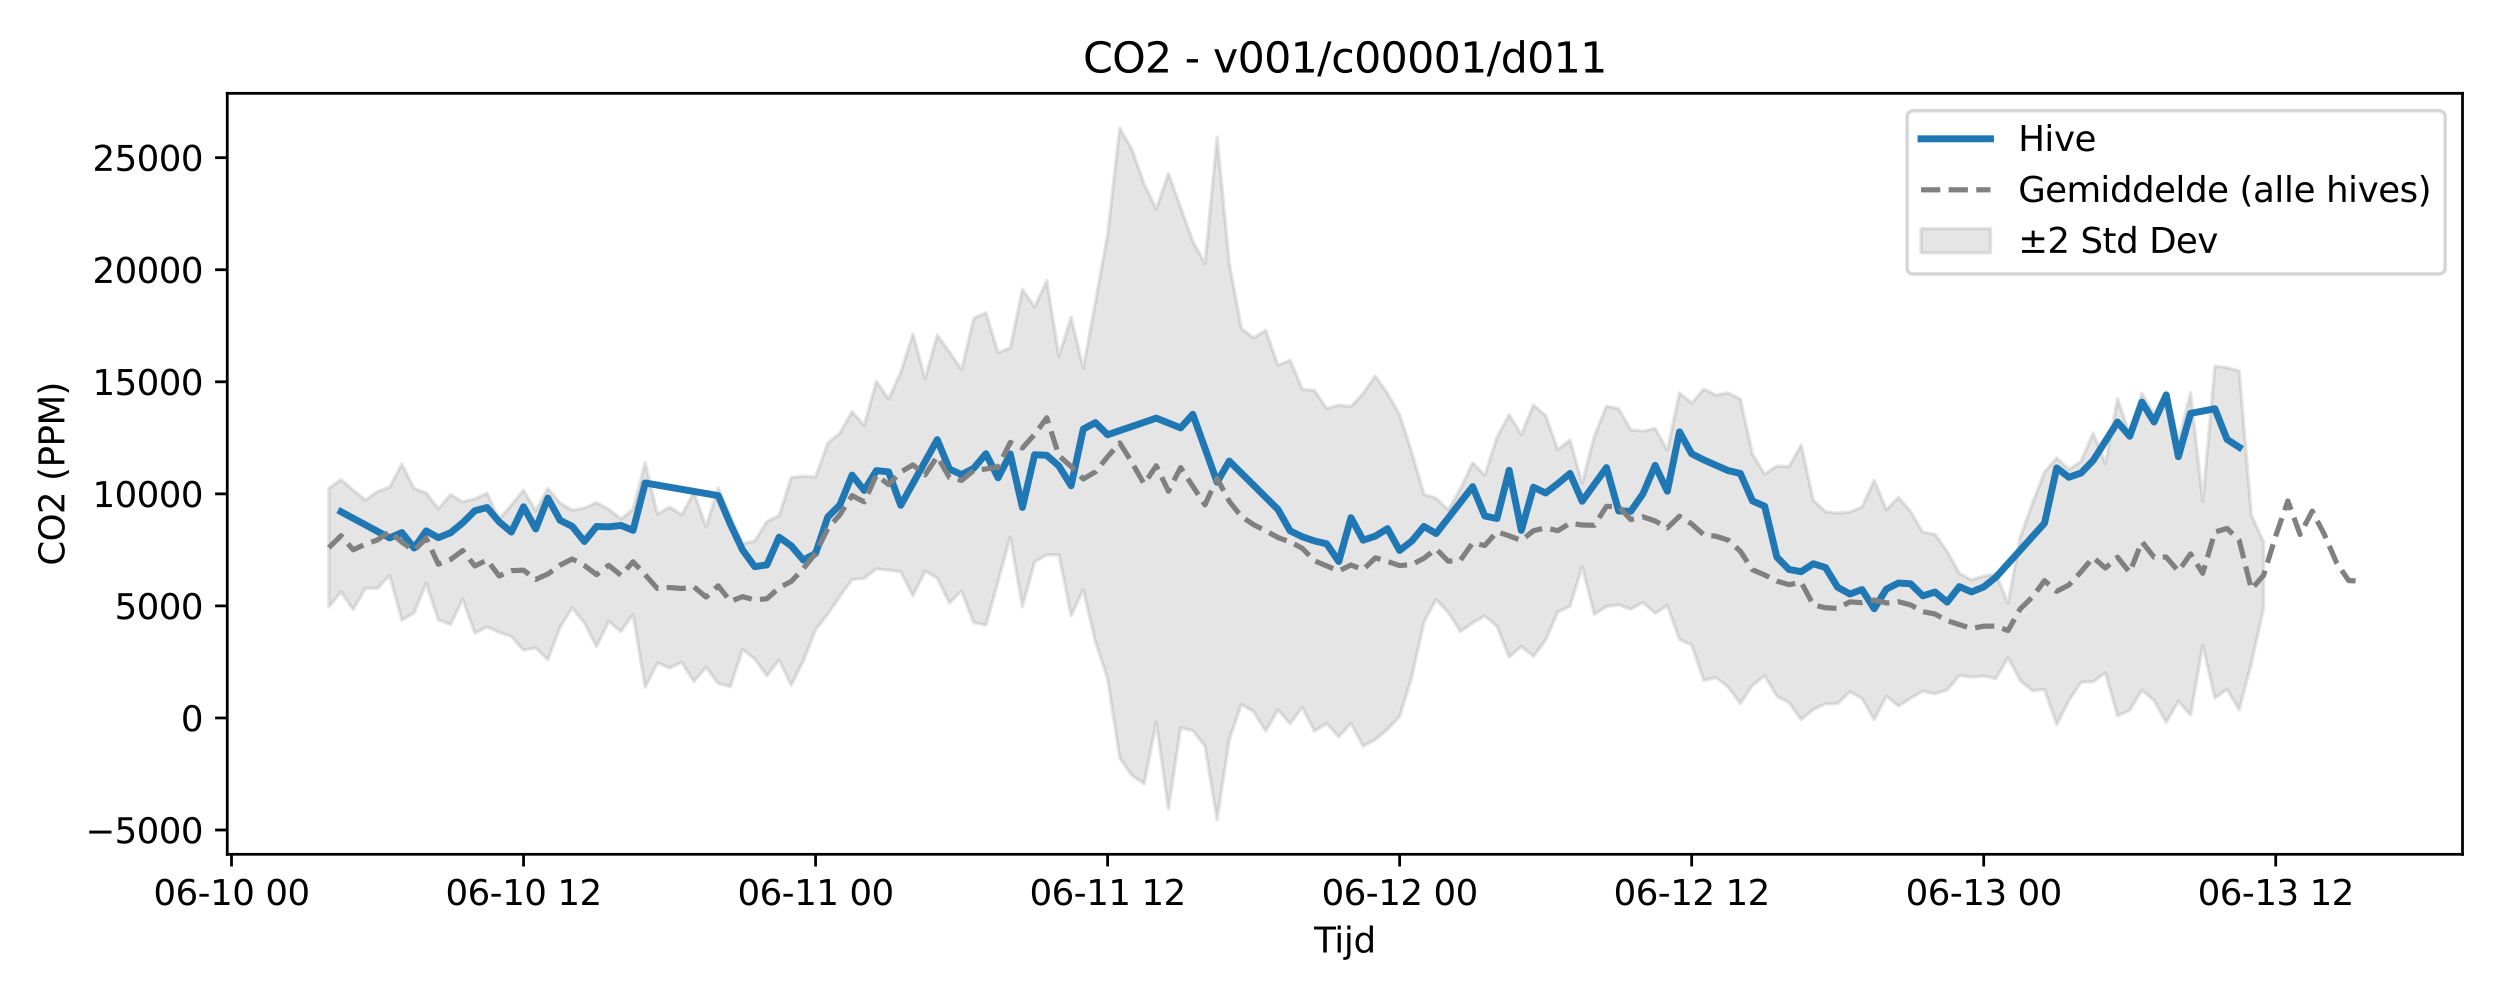 <?xml version="1.0" encoding="utf-8" standalone="no"?>
<!DOCTYPE svg PUBLIC "-//W3C//DTD SVG 1.1//EN"
  "http://www.w3.org/Graphics/SVG/1.1/DTD/svg11.dtd">
<svg xmlns:xlink="http://www.w3.org/1999/xlink" width="720pt" height="288pt" viewBox="0 0 720 288" xmlns="http://www.w3.org/2000/svg" version="1.1">
 <defs>
  <style type="text/css">*{stroke-linejoin: round; stroke-linecap: butt}</style>
 </defs>
 <g id="figure_1">
  <g id="patch_1">
   <path d="M 0 288 
L 720 288 
L 720 0 
L 0 0 
z
" style="fill: #ffffff"/>
  </g>
  <g id="axes_1">
   <g id="patch_2">
    <path d="M 65.45 246.04 
L 709.2 246.04 
L 709.2 26.88 
L 65.45 26.88 
z
" style="fill: #ffffff"/>
   </g>
   <g id="FillBetweenPolyCollection_1">
    <defs>
     <path id="m0bcca3da8f" d="M 94.711 -147.358 
L 94.711 -113.209 
L 98.216 -117.542 
L 101.72 -112.461 
L 105.224 -118.574 
L 108.729 -118.573 
L 112.233 -122.231 
L 115.737 -109.398 
L 119.242 -111.501 
L 122.746 -119.966 
L 126.251 -109.494 
L 129.755 -108.139 
L 133.259 -115.425 
L 136.764 -105.657 
L 140.268 -107.45 
L 143.772 -105.893 
L 147.277 -104.692 
L 150.781 -100.757 
L 154.285 -101.395 
L 157.79 -98.008 
L 161.294 -107.343 
L 164.798 -112.953 
L 168.303 -108.597 
L 171.807 -101.781 
L 175.312 -109.017 
L 178.816 -106.128 
L 182.32 -111.037 
L 185.825 -90.12 
L 189.329 -97.076 
L 192.833 -95.622 
L 196.338 -97.276 
L 199.842 -91.741 
L 203.346 -95.83 
L 206.851 -91.153 
L 210.355 -90.254 
L 213.859 -100.965 
L 217.364 -98.223 
L 220.868 -93.38 
L 224.372 -97.934 
L 227.877 -90.638 
L 231.381 -97.667 
L 234.886 -106.684 
L 238.39 -111.089 
L 241.894 -116.275 
L 245.399 -121.079 
L 248.903 -121.437 
L 252.407 -124.173 
L 255.912 -123.781 
L 259.416 -123.364 
L 262.92 -116.416 
L 266.425 -123.534 
L 269.929 -121.498 
L 273.433 -114.367 
L 276.938 -117.801 
L 280.442 -108.666 
L 283.947 -107.972 
L 287.451 -120.616 
L 290.955 -133.316 
L 294.46 -113.282 
L 297.964 -126.2 
L 301.468 -128.179 
L 304.973 -128.191 
L 308.477 -110.651 
L 311.981 -118.142 
L 315.486 -103.223 
L 318.99 -92.496 
L 322.494 -69.696 
L 325.999 -64.666 
L 329.503 -62.239 
L 333.007 -79.957 
L 336.512 -55.011 
L 340.016 -78.392 
L 343.521 -77.546 
L 347.025 -73.177 
L 350.529 -51.922 
L 354.034 -75.005 
L 357.538 -85.092 
L 361.042 -83.055 
L 364.547 -77.421 
L 368.051 -83.582 
L 371.555 -79.598 
L 375.06 -84.281 
L 378.564 -77.422 
L 382.068 -79.65 
L 385.573 -75.801 
L 389.077 -79.687 
L 392.582 -73.108 
L 396.086 -75.015 
L 399.59 -77.904 
L 403.095 -81.676 
L 406.599 -93.076 
L 410.103 -108.819 
L 413.608 -115.348 
L 417.112 -111.6 
L 420.616 -106.134 
L 424.121 -108.563 
L 427.625 -110.634 
L 431.129 -107.655 
L 434.634 -98.771 
L 438.138 -101.799 
L 441.643 -98.973 
L 445.147 -103.654 
L 448.651 -111.756 
L 452.156 -113.401 
L 455.66 -124.785 
L 459.164 -111.068 
L 462.669 -113.334 
L 466.173 -113.804 
L 469.677 -112.538 
L 473.182 -114.497 
L 476.686 -111.329 
L 480.19 -113.607 
L 483.695 -103.821 
L 487.199 -102.284 
L 490.703 -92.008 
L 494.208 -92.876 
L 497.712 -90.093 
L 501.217 -85.402 
L 504.721 -90.636 
L 508.225 -93.378 
L 511.73 -87.522 
L 515.234 -85.632 
L 518.738 -80.746 
L 522.243 -83.663 
L 525.747 -85.271 
L 529.251 -85.357 
L 532.756 -88.766 
L 536.26 -86.881 
L 539.764 -80.733 
L 543.269 -87.517 
L 546.773 -84.635 
L 550.278 -86.926 
L 553.782 -88.957 
L 557.286 -88.186 
L 560.791 -89.285 
L 564.295 -93.455 
L 567.799 -93.008 
L 571.304 -93.257 
L 574.808 -92.583 
L 578.312 -98.587 
L 581.817 -92.006 
L 585.321 -89.046 
L 588.825 -89.426 
L 592.33 -79.298 
L 595.834 -86.197 
L 599.338 -91.508 
L 602.843 -91.632 
L 606.347 -94.239 
L 609.852 -81.875 
L 613.356 -83.371 
L 616.86 -89.257 
L 620.365 -86.231 
L 623.869 -79.944 
L 627.373 -86.09 
L 630.878 -82.059 
L 634.382 -102.171 
L 637.886 -86.961 
L 641.391 -89.507 
L 644.895 -83.574 
L 648.399 -96.97 
L 651.904 -112.781 
L 651.904 -131.841 
L 651.904 -131.841 
L 648.399 -139.633 
L 644.895 -181.147 
L 641.391 -182.122 
L 637.886 -182.572 
L 634.382 -143.612 
L 630.878 -174.879 
L 627.373 -160.895 
L 623.869 -175.183 
L 620.365 -168.871 
L 616.86 -174.723 
L 613.356 -162.918 
L 609.852 -173.167 
L 606.347 -154.547 
L 602.843 -163.296 
L 599.338 -155.156 
L 595.834 -152.813 
L 592.33 -156.11 
L 588.825 -152.105 
L 585.321 -142.998 
L 581.817 -133.292 
L 578.312 -114.235 
L 574.808 -122.789 
L 571.304 -122.047 
L 567.799 -121.007 
L 564.295 -122.864 
L 560.791 -129.186 
L 557.286 -134.143 
L 553.782 -134.725 
L 550.278 -140.629 
L 546.773 -144.773 
L 543.269 -141.183 
L 539.764 -149.661 
L 536.26 -141.977 
L 532.756 -140.536 
L 529.251 -140.228 
L 525.747 -140.643 
L 522.243 -143.904 
L 518.738 -159.85 
L 515.234 -153.591 
L 511.73 -153.787 
L 508.225 -151.448 
L 504.721 -157.179 
L 501.217 -173.07 
L 497.712 -174.824 
L 494.208 -174.232 
L 490.703 -175.935 
L 487.199 -171.914 
L 483.695 -174.825 
L 480.19 -158.313 
L 476.686 -164.585 
L 473.182 -163.812 
L 469.677 -164.189 
L 466.173 -170.283 
L 462.669 -171.023 
L 459.164 -162.359 
L 455.66 -148.821 
L 452.156 -161.242 
L 448.651 -158.556 
L 445.147 -168.297 
L 441.643 -171.347 
L 438.138 -162.874 
L 434.634 -168.583 
L 431.129 -162.036 
L 427.625 -151.157 
L 424.121 -154.72 
L 420.616 -147.27 
L 417.112 -141.106 
L 413.608 -144.491 
L 410.103 -145.648 
L 406.599 -157.707 
L 403.095 -168.566 
L 399.59 -174.713 
L 396.086 -179.682 
L 392.582 -174.726 
L 389.077 -170.892 
L 385.573 -171.31 
L 382.068 -170.341 
L 378.564 -175.572 
L 375.06 -175.903 
L 371.555 -184.232 
L 368.051 -182.8 
L 364.547 -192.86 
L 361.042 -190.712 
L 357.538 -193.347 
L 354.034 -212.213 
L 350.529 -248.52 
L 347.025 -212.056 
L 343.521 -218.574 
L 340.016 -228.282 
L 336.512 -238.042 
L 333.007 -227.746 
L 329.503 -235.054 
L 325.999 -244.946 
L 322.494 -251.158 
L 318.99 -220.424 
L 315.486 -201.003 
L 311.981 -181.959 
L 308.477 -196.606 
L 304.973 -185.353 
L 301.468 -207.194 
L 297.964 -199.543 
L 294.46 -204.684 
L 290.955 -187.857 
L 287.451 -186.425 
L 283.947 -197.906 
L 280.442 -196.319 
L 276.938 -181.488 
L 273.433 -186.629 
L 269.929 -191.543 
L 266.425 -178.943 
L 262.92 -191.816 
L 259.416 -180.768 
L 255.912 -173.107 
L 252.407 -178.162 
L 248.903 -165.482 
L 245.399 -169.464 
L 241.894 -163.301 
L 238.39 -160.363 
L 234.886 -150.656 
L 231.381 -150.837 
L 227.877 -150.455 
L 224.372 -139.494 
L 220.868 -137.759 
L 217.364 -132.231 
L 213.859 -131.363 
L 210.355 -139.393 
L 206.851 -147.418 
L 203.346 -136.262 
L 199.842 -146.226 
L 196.338 -139.749 
L 192.833 -141.965 
L 189.329 -139.939 
L 185.825 -154.752 
L 182.32 -141.346 
L 178.816 -138.514 
L 175.312 -141.375 
L 171.807 -143.241 
L 168.303 -141.664 
L 164.798 -141.074 
L 161.294 -143.122 
L 157.79 -147.345 
L 154.285 -140.862 
L 150.781 -146.812 
L 147.277 -142.6 
L 143.772 -138.37 
L 140.268 -146.004 
L 136.764 -144.327 
L 133.259 -143.481 
L 129.755 -145.54 
L 126.251 -141.504 
L 122.746 -146.01 
L 119.242 -147.397 
L 115.737 -154.323 
L 112.233 -147.706 
L 108.729 -146.436 
L 105.224 -143.962 
L 101.72 -146.854 
L 98.216 -149.885 
L 94.711 -147.358 
z
" style="stroke: #808080; stroke-opacity: 0.2"/>
    </defs>
    <g clip-path="url(#pf4c82723b4)">
     <use xlink:href="#m0bcca3da8f" x="0" y="288" style="fill: #808080; fill-opacity: 0.2; stroke: #808080; stroke-opacity: 0.2"/>
    </g>
   </g>
   <g id="matplotlib.axis_1">
    <g id="xtick_1">
     <g id="line2d_1">
      <defs>
       <path id="m3adfc5f7e2" d="M 0 0 
L 0 3.5 
" style="stroke: #000000; stroke-width: 0.8"/>
      </defs>
      <g>
       <use xlink:href="#m3adfc5f7e2" x="66.677" y="246.04" style="stroke: #000000; stroke-width: 0.8"/>
      </g>
     </g>
     <g id="text_1">
      <!-- 06-10 00 -->
      <g transform="translate(44.196 260.638) scale(0.1 -0.1)">
       <defs>
        <path id="DejaVuSans-30" d="M 2034 4250 
Q 1547 4250 1301 3770 
Q 1056 3291 1056 2328 
Q 1056 1369 1301 889 
Q 1547 409 2034 409 
Q 2525 409 2770 889 
Q 3016 1369 3016 2328 
Q 3016 3291 2770 3770 
Q 2525 4250 2034 4250 
z
M 2034 4750 
Q 2819 4750 3233 4129 
Q 3647 3509 3647 2328 
Q 3647 1150 3233 529 
Q 2819 -91 2034 -91 
Q 1250 -91 836 529 
Q 422 1150 422 2328 
Q 422 3509 836 4129 
Q 1250 4750 2034 4750 
z
" transform="scale(0.016)"/>
        <path id="DejaVuSans-36" d="M 2113 2584 
Q 1688 2584 1439 2293 
Q 1191 2003 1191 1497 
Q 1191 994 1439 701 
Q 1688 409 2113 409 
Q 2538 409 2786 701 
Q 3034 994 3034 1497 
Q 3034 2003 2786 2293 
Q 2538 2584 2113 2584 
z
M 3366 4563 
L 3366 3988 
Q 3128 4100 2886 4159 
Q 2644 4219 2406 4219 
Q 1781 4219 1451 3797 
Q 1122 3375 1075 2522 
Q 1259 2794 1537 2939 
Q 1816 3084 2150 3084 
Q 2853 3084 3261 2657 
Q 3669 2231 3669 1497 
Q 3669 778 3244 343 
Q 2819 -91 2113 -91 
Q 1303 -91 875 529 
Q 447 1150 447 2328 
Q 447 3434 972 4092 
Q 1497 4750 2381 4750 
Q 2619 4750 2861 4703 
Q 3103 4656 3366 4563 
z
" transform="scale(0.016)"/>
        <path id="DejaVuSans-2d" d="M 313 2009 
L 1997 2009 
L 1997 1497 
L 313 1497 
L 313 2009 
z
" transform="scale(0.016)"/>
        <path id="DejaVuSans-31" d="M 794 531 
L 1825 531 
L 1825 4091 
L 703 3866 
L 703 4441 
L 1819 4666 
L 2450 4666 
L 2450 531 
L 3481 531 
L 3481 0 
L 794 0 
L 794 531 
z
" transform="scale(0.016)"/>
        <path id="DejaVuSans-20" transform="scale(0.016)"/>
       </defs>
       <use xlink:href="#DejaVuSans-30"/>
       <use xlink:href="#DejaVuSans-36" transform="translate(63.623 0)"/>
       <use xlink:href="#DejaVuSans-2d" transform="translate(127.246 0)"/>
       <use xlink:href="#DejaVuSans-31" transform="translate(163.33 0)"/>
       <use xlink:href="#DejaVuSans-30" transform="translate(226.953 0)"/>
       <use xlink:href="#DejaVuSans-20" transform="translate(290.576 0)"/>
       <use xlink:href="#DejaVuSans-30" transform="translate(322.363 0)"/>
       <use xlink:href="#DejaVuSans-30" transform="translate(385.986 0)"/>
      </g>
     </g>
    </g>
    <g id="xtick_2">
     <g id="line2d_2">
      <g>
       <use xlink:href="#m3adfc5f7e2" x="150.781" y="246.04" style="stroke: #000000; stroke-width: 0.8"/>
      </g>
     </g>
     <g id="text_2">
      <!-- 06-10 12 -->
      <g transform="translate(128.301 260.638) scale(0.1 -0.1)">
       <defs>
        <path id="DejaVuSans-32" d="M 1228 531 
L 3431 531 
L 3431 0 
L 469 0 
L 469 531 
Q 828 903 1448 1529 
Q 2069 2156 2228 2338 
Q 2531 2678 2651 2914 
Q 2772 3150 2772 3378 
Q 2772 3750 2511 3984 
Q 2250 4219 1831 4219 
Q 1534 4219 1204 4116 
Q 875 4013 500 3803 
L 500 4441 
Q 881 4594 1212 4672 
Q 1544 4750 1819 4750 
Q 2544 4750 2975 4387 
Q 3406 4025 3406 3419 
Q 3406 3131 3298 2873 
Q 3191 2616 2906 2266 
Q 2828 2175 2409 1742 
Q 1991 1309 1228 531 
z
" transform="scale(0.016)"/>
       </defs>
       <use xlink:href="#DejaVuSans-30"/>
       <use xlink:href="#DejaVuSans-36" transform="translate(63.623 0)"/>
       <use xlink:href="#DejaVuSans-2d" transform="translate(127.246 0)"/>
       <use xlink:href="#DejaVuSans-31" transform="translate(163.33 0)"/>
       <use xlink:href="#DejaVuSans-30" transform="translate(226.953 0)"/>
       <use xlink:href="#DejaVuSans-20" transform="translate(290.576 0)"/>
       <use xlink:href="#DejaVuSans-31" transform="translate(322.363 0)"/>
       <use xlink:href="#DejaVuSans-32" transform="translate(385.986 0)"/>
      </g>
     </g>
    </g>
    <g id="xtick_3">
     <g id="line2d_3">
      <g>
       <use xlink:href="#m3adfc5f7e2" x="234.886" y="246.04" style="stroke: #000000; stroke-width: 0.8"/>
      </g>
     </g>
     <g id="text_3">
      <!-- 06-11 00 -->
      <g transform="translate(212.405 260.638) scale(0.1 -0.1)">
       <use xlink:href="#DejaVuSans-30"/>
       <use xlink:href="#DejaVuSans-36" transform="translate(63.623 0)"/>
       <use xlink:href="#DejaVuSans-2d" transform="translate(127.246 0)"/>
       <use xlink:href="#DejaVuSans-31" transform="translate(163.33 0)"/>
       <use xlink:href="#DejaVuSans-31" transform="translate(226.953 0)"/>
       <use xlink:href="#DejaVuSans-20" transform="translate(290.576 0)"/>
       <use xlink:href="#DejaVuSans-30" transform="translate(322.363 0)"/>
       <use xlink:href="#DejaVuSans-30" transform="translate(385.986 0)"/>
      </g>
     </g>
    </g>
    <g id="xtick_4">
     <g id="line2d_4">
      <g>
       <use xlink:href="#m3adfc5f7e2" x="318.99" y="246.04" style="stroke: #000000; stroke-width: 0.8"/>
      </g>
     </g>
     <g id="text_4">
      <!-- 06-11 12 -->
      <g transform="translate(296.51 260.638) scale(0.1 -0.1)">
       <use xlink:href="#DejaVuSans-30"/>
       <use xlink:href="#DejaVuSans-36" transform="translate(63.623 0)"/>
       <use xlink:href="#DejaVuSans-2d" transform="translate(127.246 0)"/>
       <use xlink:href="#DejaVuSans-31" transform="translate(163.33 0)"/>
       <use xlink:href="#DejaVuSans-31" transform="translate(226.953 0)"/>
       <use xlink:href="#DejaVuSans-20" transform="translate(290.576 0)"/>
       <use xlink:href="#DejaVuSans-31" transform="translate(322.363 0)"/>
       <use xlink:href="#DejaVuSans-32" transform="translate(385.986 0)"/>
      </g>
     </g>
    </g>
    <g id="xtick_5">
     <g id="line2d_5">
      <g>
       <use xlink:href="#m3adfc5f7e2" x="403.095" y="246.04" style="stroke: #000000; stroke-width: 0.8"/>
      </g>
     </g>
     <g id="text_5">
      <!-- 06-12 00 -->
      <g transform="translate(380.614 260.638) scale(0.1 -0.1)">
       <use xlink:href="#DejaVuSans-30"/>
       <use xlink:href="#DejaVuSans-36" transform="translate(63.623 0)"/>
       <use xlink:href="#DejaVuSans-2d" transform="translate(127.246 0)"/>
       <use xlink:href="#DejaVuSans-31" transform="translate(163.33 0)"/>
       <use xlink:href="#DejaVuSans-32" transform="translate(226.953 0)"/>
       <use xlink:href="#DejaVuSans-20" transform="translate(290.576 0)"/>
       <use xlink:href="#DejaVuSans-30" transform="translate(322.363 0)"/>
       <use xlink:href="#DejaVuSans-30" transform="translate(385.986 0)"/>
      </g>
     </g>
    </g>
    <g id="xtick_6">
     <g id="line2d_6">
      <g>
       <use xlink:href="#m3adfc5f7e2" x="487.199" y="246.04" style="stroke: #000000; stroke-width: 0.8"/>
      </g>
     </g>
     <g id="text_6">
      <!-- 06-12 12 -->
      <g transform="translate(464.719 260.638) scale(0.1 -0.1)">
       <use xlink:href="#DejaVuSans-30"/>
       <use xlink:href="#DejaVuSans-36" transform="translate(63.623 0)"/>
       <use xlink:href="#DejaVuSans-2d" transform="translate(127.246 0)"/>
       <use xlink:href="#DejaVuSans-31" transform="translate(163.33 0)"/>
       <use xlink:href="#DejaVuSans-32" transform="translate(226.953 0)"/>
       <use xlink:href="#DejaVuSans-20" transform="translate(290.576 0)"/>
       <use xlink:href="#DejaVuSans-31" transform="translate(322.363 0)"/>
       <use xlink:href="#DejaVuSans-32" transform="translate(385.986 0)"/>
      </g>
     </g>
    </g>
    <g id="xtick_7">
     <g id="line2d_7">
      <g>
       <use xlink:href="#m3adfc5f7e2" x="571.304" y="246.04" style="stroke: #000000; stroke-width: 0.8"/>
      </g>
     </g>
     <g id="text_7">
      <!-- 06-13 00 -->
      <g transform="translate(548.823 260.638) scale(0.1 -0.1)">
       <defs>
        <path id="DejaVuSans-33" d="M 2597 2516 
Q 3050 2419 3304 2112 
Q 3559 1806 3559 1356 
Q 3559 666 3084 287 
Q 2609 -91 1734 -91 
Q 1441 -91 1130 -33 
Q 819 25 488 141 
L 488 750 
Q 750 597 1062 519 
Q 1375 441 1716 441 
Q 2309 441 2620 675 
Q 2931 909 2931 1356 
Q 2931 1769 2642 2001 
Q 2353 2234 1838 2234 
L 1294 2234 
L 1294 2753 
L 1863 2753 
Q 2328 2753 2575 2939 
Q 2822 3125 2822 3475 
Q 2822 3834 2567 4026 
Q 2313 4219 1838 4219 
Q 1578 4219 1281 4162 
Q 984 4106 628 3988 
L 628 4550 
Q 988 4650 1302 4700 
Q 1616 4750 1894 4750 
Q 2613 4750 3031 4423 
Q 3450 4097 3450 3541 
Q 3450 3153 3228 2886 
Q 3006 2619 2597 2516 
z
" transform="scale(0.016)"/>
       </defs>
       <use xlink:href="#DejaVuSans-30"/>
       <use xlink:href="#DejaVuSans-36" transform="translate(63.623 0)"/>
       <use xlink:href="#DejaVuSans-2d" transform="translate(127.246 0)"/>
       <use xlink:href="#DejaVuSans-31" transform="translate(163.33 0)"/>
       <use xlink:href="#DejaVuSans-33" transform="translate(226.953 0)"/>
       <use xlink:href="#DejaVuSans-20" transform="translate(290.576 0)"/>
       <use xlink:href="#DejaVuSans-30" transform="translate(322.363 0)"/>
       <use xlink:href="#DejaVuSans-30" transform="translate(385.986 0)"/>
      </g>
     </g>
    </g>
    <g id="xtick_8">
     <g id="line2d_8">
      <g>
       <use xlink:href="#m3adfc5f7e2" x="655.408" y="246.04" style="stroke: #000000; stroke-width: 0.8"/>
      </g>
     </g>
     <g id="text_8">
      <!-- 06-13 12 -->
      <g transform="translate(632.928 260.638) scale(0.1 -0.1)">
       <use xlink:href="#DejaVuSans-30"/>
       <use xlink:href="#DejaVuSans-36" transform="translate(63.623 0)"/>
       <use xlink:href="#DejaVuSans-2d" transform="translate(127.246 0)"/>
       <use xlink:href="#DejaVuSans-31" transform="translate(163.33 0)"/>
       <use xlink:href="#DejaVuSans-33" transform="translate(226.953 0)"/>
       <use xlink:href="#DejaVuSans-20" transform="translate(290.576 0)"/>
       <use xlink:href="#DejaVuSans-31" transform="translate(322.363 0)"/>
       <use xlink:href="#DejaVuSans-32" transform="translate(385.986 0)"/>
      </g>
     </g>
    </g>
    <g id="text_9">
     <!-- Tijd -->
     <g transform="translate(378.475 274.317) scale(0.1 -0.1)">
      <defs>
       <path id="DejaVuSans-54" d="M -19 4666 
L 3928 4666 
L 3928 4134 
L 2272 4134 
L 2272 0 
L 1638 0 
L 1638 4134 
L -19 4134 
L -19 4666 
z
" transform="scale(0.016)"/>
       <path id="DejaVuSans-69" d="M 603 3500 
L 1178 3500 
L 1178 0 
L 603 0 
L 603 3500 
z
M 603 4863 
L 1178 4863 
L 1178 4134 
L 603 4134 
L 603 4863 
z
" transform="scale(0.016)"/>
       <path id="DejaVuSans-6a" d="M 603 3500 
L 1178 3500 
L 1178 -63 
Q 1178 -731 923 -1031 
Q 669 -1331 103 -1331 
L -116 -1331 
L -116 -844 
L 38 -844 
Q 366 -844 484 -692 
Q 603 -541 603 -63 
L 603 3500 
z
M 603 4863 
L 1178 4863 
L 1178 4134 
L 603 4134 
L 603 4863 
z
" transform="scale(0.016)"/>
       <path id="DejaVuSans-64" d="M 2906 2969 
L 2906 4863 
L 3481 4863 
L 3481 0 
L 2906 0 
L 2906 525 
Q 2725 213 2448 61 
Q 2172 -91 1784 -91 
Q 1150 -91 751 415 
Q 353 922 353 1747 
Q 353 2572 751 3078 
Q 1150 3584 1784 3584 
Q 2172 3584 2448 3432 
Q 2725 3281 2906 2969 
z
M 947 1747 
Q 947 1113 1208 752 
Q 1469 391 1925 391 
Q 2381 391 2643 752 
Q 2906 1113 2906 1747 
Q 2906 2381 2643 2742 
Q 2381 3103 1925 3103 
Q 1469 3103 1208 2742 
Q 947 2381 947 1747 
z
" transform="scale(0.016)"/>
      </defs>
      <use xlink:href="#DejaVuSans-54"/>
      <use xlink:href="#DejaVuSans-69" transform="translate(57.959 0)"/>
      <use xlink:href="#DejaVuSans-6a" transform="translate(85.742 0)"/>
      <use xlink:href="#DejaVuSans-64" transform="translate(113.525 0)"/>
     </g>
    </g>
   </g>
   <g id="matplotlib.axis_2">
    <g id="ytick_1">
     <g id="line2d_9">
      <defs>
       <path id="me3ff4775e6" d="M 0 0 
L -3.5 0 
" style="stroke: #000000; stroke-width: 0.8"/>
      </defs>
      <g>
       <use xlink:href="#me3ff4775e6" x="65.45" y="239.047" style="stroke: #000000; stroke-width: 0.8"/>
      </g>
     </g>
     <g id="text_10">
      <!-- −5000 -->
      <g transform="translate(24.62 242.846) scale(0.1 -0.1)">
       <defs>
        <path id="DejaVuSans-2212" d="M 678 2272 
L 4684 2272 
L 4684 1741 
L 678 1741 
L 678 2272 
z
" transform="scale(0.016)"/>
        <path id="DejaVuSans-35" d="M 691 4666 
L 3169 4666 
L 3169 4134 
L 1269 4134 
L 1269 2991 
Q 1406 3038 1543 3061 
Q 1681 3084 1819 3084 
Q 2600 3084 3056 2656 
Q 3513 2228 3513 1497 
Q 3513 744 3044 326 
Q 2575 -91 1722 -91 
Q 1428 -91 1123 -41 
Q 819 9 494 109 
L 494 744 
Q 775 591 1075 516 
Q 1375 441 1709 441 
Q 2250 441 2565 725 
Q 2881 1009 2881 1497 
Q 2881 1984 2565 2268 
Q 2250 2553 1709 2553 
Q 1456 2553 1204 2497 
Q 953 2441 691 2322 
L 691 4666 
z
" transform="scale(0.016)"/>
       </defs>
       <use xlink:href="#DejaVuSans-2212"/>
       <use xlink:href="#DejaVuSans-35" transform="translate(83.789 0)"/>
       <use xlink:href="#DejaVuSans-30" transform="translate(147.412 0)"/>
       <use xlink:href="#DejaVuSans-30" transform="translate(211.035 0)"/>
       <use xlink:href="#DejaVuSans-30" transform="translate(274.658 0)"/>
      </g>
     </g>
    </g>
    <g id="ytick_2">
     <g id="line2d_10">
      <g>
       <use xlink:href="#me3ff4775e6" x="65.45" y="206.774" style="stroke: #000000; stroke-width: 0.8"/>
      </g>
     </g>
     <g id="text_11">
      <!-- 0 -->
      <g transform="translate(52.087 210.573) scale(0.1 -0.1)">
       <use xlink:href="#DejaVuSans-30"/>
      </g>
     </g>
    </g>
    <g id="ytick_3">
     <g id="line2d_11">
      <g>
       <use xlink:href="#me3ff4775e6" x="65.45" y="174.5" style="stroke: #000000; stroke-width: 0.8"/>
      </g>
     </g>
     <g id="text_12">
      <!-- 5000 -->
      <g transform="translate(33 178.299) scale(0.1 -0.1)">
       <use xlink:href="#DejaVuSans-35"/>
       <use xlink:href="#DejaVuSans-30" transform="translate(63.623 0)"/>
       <use xlink:href="#DejaVuSans-30" transform="translate(127.246 0)"/>
       <use xlink:href="#DejaVuSans-30" transform="translate(190.869 0)"/>
      </g>
     </g>
    </g>
    <g id="ytick_4">
     <g id="line2d_12">
      <g>
       <use xlink:href="#me3ff4775e6" x="65.45" y="142.227" style="stroke: #000000; stroke-width: 0.8"/>
      </g>
     </g>
     <g id="text_13">
      <!-- 10000 -->
      <g transform="translate(26.637 146.026) scale(0.1 -0.1)">
       <use xlink:href="#DejaVuSans-31"/>
       <use xlink:href="#DejaVuSans-30" transform="translate(63.623 0)"/>
       <use xlink:href="#DejaVuSans-30" transform="translate(127.246 0)"/>
       <use xlink:href="#DejaVuSans-30" transform="translate(190.869 0)"/>
       <use xlink:href="#DejaVuSans-30" transform="translate(254.492 0)"/>
      </g>
     </g>
    </g>
    <g id="ytick_5">
     <g id="line2d_13">
      <g>
       <use xlink:href="#me3ff4775e6" x="65.45" y="109.953" style="stroke: #000000; stroke-width: 0.8"/>
      </g>
     </g>
     <g id="text_14">
      <!-- 15000 -->
      <g transform="translate(26.637 113.752) scale(0.1 -0.1)">
       <use xlink:href="#DejaVuSans-31"/>
       <use xlink:href="#DejaVuSans-35" transform="translate(63.623 0)"/>
       <use xlink:href="#DejaVuSans-30" transform="translate(127.246 0)"/>
       <use xlink:href="#DejaVuSans-30" transform="translate(190.869 0)"/>
       <use xlink:href="#DejaVuSans-30" transform="translate(254.492 0)"/>
      </g>
     </g>
    </g>
    <g id="ytick_6">
     <g id="line2d_14">
      <g>
       <use xlink:href="#me3ff4775e6" x="65.45" y="77.679" style="stroke: #000000; stroke-width: 0.8"/>
      </g>
     </g>
     <g id="text_15">
      <!-- 20000 -->
      <g transform="translate(26.637 81.479) scale(0.1 -0.1)">
       <use xlink:href="#DejaVuSans-32"/>
       <use xlink:href="#DejaVuSans-30" transform="translate(63.623 0)"/>
       <use xlink:href="#DejaVuSans-30" transform="translate(127.246 0)"/>
       <use xlink:href="#DejaVuSans-30" transform="translate(190.869 0)"/>
       <use xlink:href="#DejaVuSans-30" transform="translate(254.492 0)"/>
      </g>
     </g>
    </g>
    <g id="ytick_7">
     <g id="line2d_15">
      <g>
       <use xlink:href="#me3ff4775e6" x="65.45" y="45.406" style="stroke: #000000; stroke-width: 0.8"/>
      </g>
     </g>
     <g id="text_16">
      <!-- 25000 -->
      <g transform="translate(26.637 49.205) scale(0.1 -0.1)">
       <use xlink:href="#DejaVuSans-32"/>
       <use xlink:href="#DejaVuSans-35" transform="translate(63.623 0)"/>
       <use xlink:href="#DejaVuSans-30" transform="translate(127.246 0)"/>
       <use xlink:href="#DejaVuSans-30" transform="translate(190.869 0)"/>
       <use xlink:href="#DejaVuSans-30" transform="translate(254.492 0)"/>
      </g>
     </g>
    </g>
    <g id="text_17">
     <!-- CO2 (PPM) -->
     <g transform="translate(18.541 162.903) rotate(-90) scale(0.1 -0.1)">
      <defs>
       <path id="DejaVuSans-43" d="M 4122 4306 
L 4122 3641 
Q 3803 3938 3442 4084 
Q 3081 4231 2675 4231 
Q 1875 4231 1450 3742 
Q 1025 3253 1025 2328 
Q 1025 1406 1450 917 
Q 1875 428 2675 428 
Q 3081 428 3442 575 
Q 3803 722 4122 1019 
L 4122 359 
Q 3791 134 3420 21 
Q 3050 -91 2638 -91 
Q 1578 -91 968 557 
Q 359 1206 359 2328 
Q 359 3453 968 4101 
Q 1578 4750 2638 4750 
Q 3056 4750 3426 4639 
Q 3797 4528 4122 4306 
z
" transform="scale(0.016)"/>
       <path id="DejaVuSans-4f" d="M 2522 4238 
Q 1834 4238 1429 3725 
Q 1025 3213 1025 2328 
Q 1025 1447 1429 934 
Q 1834 422 2522 422 
Q 3209 422 3611 934 
Q 4013 1447 4013 2328 
Q 4013 3213 3611 3725 
Q 3209 4238 2522 4238 
z
M 2522 4750 
Q 3503 4750 4090 4092 
Q 4678 3434 4678 2328 
Q 4678 1225 4090 567 
Q 3503 -91 2522 -91 
Q 1538 -91 948 565 
Q 359 1222 359 2328 
Q 359 3434 948 4092 
Q 1538 4750 2522 4750 
z
" transform="scale(0.016)"/>
       <path id="DejaVuSans-28" d="M 1984 4856 
Q 1566 4138 1362 3434 
Q 1159 2731 1159 2009 
Q 1159 1288 1364 580 
Q 1569 -128 1984 -844 
L 1484 -844 
Q 1016 -109 783 600 
Q 550 1309 550 2009 
Q 550 2706 781 3412 
Q 1013 4119 1484 4856 
L 1984 4856 
z
" transform="scale(0.016)"/>
       <path id="DejaVuSans-50" d="M 1259 4147 
L 1259 2394 
L 2053 2394 
Q 2494 2394 2734 2622 
Q 2975 2850 2975 3272 
Q 2975 3691 2734 3919 
Q 2494 4147 2053 4147 
L 1259 4147 
z
M 628 4666 
L 2053 4666 
Q 2838 4666 3239 4311 
Q 3641 3956 3641 3272 
Q 3641 2581 3239 2228 
Q 2838 1875 2053 1875 
L 1259 1875 
L 1259 0 
L 628 0 
L 628 4666 
z
" transform="scale(0.016)"/>
       <path id="DejaVuSans-4d" d="M 628 4666 
L 1569 4666 
L 2759 1491 
L 3956 4666 
L 4897 4666 
L 4897 0 
L 4281 0 
L 4281 4097 
L 3078 897 
L 2444 897 
L 1241 4097 
L 1241 0 
L 628 0 
L 628 4666 
z
" transform="scale(0.016)"/>
       <path id="DejaVuSans-29" d="M 513 4856 
L 1013 4856 
Q 1481 4119 1714 3412 
Q 1947 2706 1947 2009 
Q 1947 1309 1714 600 
Q 1481 -109 1013 -844 
L 513 -844 
Q 928 -128 1133 580 
Q 1338 1288 1338 2009 
Q 1338 2731 1133 3434 
Q 928 4138 513 4856 
z
" transform="scale(0.016)"/>
      </defs>
      <use xlink:href="#DejaVuSans-43"/>
      <use xlink:href="#DejaVuSans-4f" transform="translate(69.824 0)"/>
      <use xlink:href="#DejaVuSans-32" transform="translate(148.535 0)"/>
      <use xlink:href="#DejaVuSans-20" transform="translate(212.158 0)"/>
      <use xlink:href="#DejaVuSans-28" transform="translate(243.945 0)"/>
      <use xlink:href="#DejaVuSans-50" transform="translate(282.959 0)"/>
      <use xlink:href="#DejaVuSans-50" transform="translate(343.262 0)"/>
      <use xlink:href="#DejaVuSans-4d" transform="translate(403.564 0)"/>
      <use xlink:href="#DejaVuSans-29" transform="translate(489.844 0)"/>
     </g>
    </g>
   </g>
   <g id="line2d_16">
    <path d="M 98.216 147.382 
L 112.233 154.923 
L 115.737 153.38 
L 119.242 157.819 
L 122.746 152.898 
L 126.251 154.854 
L 129.755 153.434 
L 133.259 150.572 
L 136.764 147.08 
L 140.268 146.164 
L 143.772 150.301 
L 147.277 153.228 
L 150.781 145.96 
L 154.285 152.33 
L 157.79 143.451 
L 161.294 149.843 
L 164.798 151.59 
L 168.303 155.949 
L 171.807 151.627 
L 175.312 151.721 
L 178.816 151.332 
L 182.32 152.735 
L 185.825 139.102 
L 206.851 142.743 
L 210.355 150.981 
L 213.859 158.37 
L 217.364 163.198 
L 220.868 162.679 
L 224.372 154.712 
L 227.877 157.199 
L 231.381 161.32 
L 234.886 159.372 
L 238.39 148.911 
L 241.894 145.404 
L 245.399 136.83 
L 248.903 141.245 
L 252.407 135.529 
L 255.912 135.907 
L 259.416 145.518 
L 269.929 126.632 
L 273.433 135.111 
L 276.938 136.673 
L 280.442 134.849 
L 283.947 130.677 
L 287.451 137.607 
L 290.955 130.733 
L 294.46 146.132 
L 297.964 130.959 
L 301.468 131.129 
L 304.973 134.216 
L 308.477 139.888 
L 311.981 123.581 
L 315.486 121.716 
L 318.99 125.212 
L 333.007 120.423 
L 340.016 123.234 
L 343.521 119.325 
L 350.529 138.844 
L 354.034 132.796 
L 368.051 146.719 
L 371.555 152.883 
L 375.06 154.583 
L 378.564 155.79 
L 382.068 156.61 
L 385.573 161.715 
L 389.077 149.114 
L 392.582 155.571 
L 396.086 154.409 
L 399.59 152.246 
L 403.095 158.525 
L 406.599 155.82 
L 410.103 151.614 
L 413.608 153.658 
L 424.121 140.158 
L 427.625 148.607 
L 431.129 149.336 
L 434.634 135.456 
L 438.138 152.751 
L 441.643 140.329 
L 445.147 141.988 
L 448.651 139.292 
L 452.156 136.353 
L 455.66 144.347 
L 462.669 134.678 
L 466.173 147.148 
L 469.677 147.248 
L 473.182 142.194 
L 476.686 134.029 
L 480.19 141.465 
L 483.695 124.389 
L 487.199 130.676 
L 490.703 132.454 
L 497.712 135.533 
L 501.217 136.348 
L 504.721 144.277 
L 508.225 145.8 
L 511.73 160.451 
L 515.234 164.015 
L 518.738 164.639 
L 522.243 162.365 
L 525.747 163.44 
L 529.251 169.139 
L 532.756 171.066 
L 536.26 169.808 
L 539.764 175.311 
L 543.269 169.676 
L 546.773 167.897 
L 550.278 168.153 
L 553.782 171.604 
L 557.286 170.509 
L 560.791 173.409 
L 564.295 168.953 
L 567.799 170.468 
L 571.304 169.044 
L 574.808 166.234 
L 588.825 150.676 
L 592.33 134.756 
L 595.834 137.45 
L 599.338 136.237 
L 602.843 132.599 
L 609.852 121.539 
L 613.356 125.638 
L 616.86 115.82 
L 620.365 121.52 
L 623.869 113.761 
L 627.373 131.531 
L 630.878 119.048 
L 637.886 117.718 
L 641.391 126.548 
L 644.895 128.807 
L 644.895 128.807 
" clip-path="url(#pf4c82723b4)" style="fill: none; stroke: #1f77b4; stroke-width: 2; stroke-linecap: square"/>
   </g>
   <g id="line2d_17">
    <path d="M 94.711 157.716 
L 98.216 154.287 
L 101.72 158.343 
L 105.224 156.732 
L 108.729 155.496 
L 112.233 153.032 
L 115.737 156.14 
L 119.242 158.551 
L 122.746 155.012 
L 126.251 162.501 
L 129.755 161.161 
L 133.259 158.547 
L 136.764 163.008 
L 140.268 161.273 
L 143.772 165.869 
L 147.277 164.354 
L 150.781 164.215 
L 154.285 166.871 
L 157.79 165.324 
L 161.294 162.768 
L 164.798 160.986 
L 168.303 162.87 
L 171.807 165.489 
L 175.312 162.804 
L 178.816 165.679 
L 182.32 161.809 
L 185.825 165.564 
L 189.329 169.493 
L 192.833 169.206 
L 196.338 169.488 
L 199.842 169.016 
L 203.346 171.954 
L 206.851 168.715 
L 210.355 173.177 
L 213.859 171.836 
L 217.364 172.773 
L 220.868 172.431 
L 224.372 169.286 
L 227.877 167.453 
L 231.381 163.748 
L 234.886 159.33 
L 238.39 152.274 
L 241.894 148.212 
L 245.399 142.729 
L 248.903 144.54 
L 252.407 136.833 
L 255.912 139.556 
L 259.416 135.934 
L 262.92 133.884 
L 266.425 136.761 
L 269.929 131.479 
L 273.433 137.502 
L 276.938 138.356 
L 280.442 135.508 
L 283.947 135.061 
L 287.451 134.479 
L 290.955 127.414 
L 294.46 129.017 
L 297.964 125.129 
L 301.468 120.314 
L 304.973 131.228 
L 308.477 134.372 
L 311.981 137.95 
L 315.486 135.887 
L 318.99 131.54 
L 322.494 127.573 
L 325.999 133.194 
L 329.503 139.353 
L 333.007 134.149 
L 336.512 141.473 
L 340.016 134.663 
L 347.025 145.384 
L 350.529 137.779 
L 354.034 144.391 
L 357.538 148.78 
L 361.042 151.116 
L 364.547 152.86 
L 368.051 154.809 
L 371.555 156.085 
L 375.06 157.908 
L 378.564 161.503 
L 385.573 164.445 
L 389.077 162.711 
L 392.582 164.083 
L 396.086 160.652 
L 399.59 161.692 
L 403.095 162.879 
L 406.599 162.608 
L 410.103 160.767 
L 413.608 158.081 
L 417.112 161.647 
L 420.616 161.298 
L 424.121 156.359 
L 427.625 157.105 
L 431.129 153.155 
L 434.634 154.323 
L 438.138 155.664 
L 441.643 152.84 
L 445.147 152.024 
L 448.651 152.844 
L 452.156 150.679 
L 455.66 151.197 
L 459.164 151.286 
L 462.669 145.822 
L 466.173 145.956 
L 469.677 149.637 
L 473.182 148.846 
L 476.686 150.043 
L 480.19 152.04 
L 483.695 148.677 
L 487.199 150.901 
L 490.703 154.028 
L 494.208 154.446 
L 497.712 155.541 
L 501.217 158.764 
L 504.721 164.092 
L 508.225 165.587 
L 511.73 167.345 
L 515.234 168.388 
L 518.738 167.702 
L 522.243 174.217 
L 525.747 175.043 
L 529.251 175.207 
L 532.756 173.349 
L 536.26 173.571 
L 539.764 172.803 
L 543.269 173.65 
L 546.773 173.296 
L 550.278 174.223 
L 553.782 176.159 
L 557.286 176.835 
L 560.791 178.765 
L 567.799 180.993 
L 571.304 180.348 
L 574.808 180.314 
L 578.312 181.589 
L 581.817 175.351 
L 585.321 171.978 
L 588.825 167.234 
L 592.33 170.296 
L 595.834 168.495 
L 599.338 164.668 
L 602.843 160.536 
L 606.347 163.607 
L 609.852 160.479 
L 613.356 164.855 
L 616.86 156.01 
L 620.365 160.449 
L 623.869 160.437 
L 627.373 164.508 
L 630.878 159.531 
L 634.382 165.108 
L 637.886 153.233 
L 641.391 152.186 
L 644.895 155.639 
L 648.399 169.698 
L 651.904 165.689 
L 655.408 154.332 
L 658.913 144.288 
L 662.417 153.913 
L 665.921 147.201 
L 669.426 153.948 
L 672.93 162.072 
L 676.434 167.213 
L 679.939 167.357 
L 679.939 167.357 
" clip-path="url(#pf4c82723b4)" style="fill: none; stroke-dasharray: 5.55,2.4; stroke-dashoffset: 0; stroke: #808080; stroke-width: 1.5"/>
   </g>
   <g id="patch_3">
    <path d="M 65.45 246.04 
L 65.45 26.88 
" style="fill: none; stroke: #000000; stroke-width: 0.8; stroke-linejoin: miter; stroke-linecap: square"/>
   </g>
   <g id="patch_4">
    <path d="M 709.2 246.04 
L 709.2 26.88 
" style="fill: none; stroke: #000000; stroke-width: 0.8; stroke-linejoin: miter; stroke-linecap: square"/>
   </g>
   <g id="patch_5">
    <path d="M 65.45 246.04 
L 709.2 246.04 
" style="fill: none; stroke: #000000; stroke-width: 0.8; stroke-linejoin: miter; stroke-linecap: square"/>
   </g>
   <g id="patch_6">
    <path d="M 65.45 26.88 
L 709.2 26.88 
" style="fill: none; stroke: #000000; stroke-width: 0.8; stroke-linejoin: miter; stroke-linecap: square"/>
   </g>
   <g id="text_18">
    <!-- CO2 - v001/c00001/d011 -->
    <g transform="translate(311.922 20.88) scale(0.12 -0.12)">
     <defs>
      <path id="DejaVuSans-76" d="M 191 3500 
L 800 3500 
L 1894 563 
L 2988 3500 
L 3597 3500 
L 2284 0 
L 1503 0 
L 191 3500 
z
" transform="scale(0.016)"/>
      <path id="DejaVuSans-2f" d="M 1625 4666 
L 2156 4666 
L 531 -594 
L 0 -594 
L 1625 4666 
z
" transform="scale(0.016)"/>
      <path id="DejaVuSans-63" d="M 3122 3366 
L 3122 2828 
Q 2878 2963 2633 3030 
Q 2388 3097 2138 3097 
Q 1578 3097 1268 2742 
Q 959 2388 959 1747 
Q 959 1106 1268 751 
Q 1578 397 2138 397 
Q 2388 397 2633 464 
Q 2878 531 3122 666 
L 3122 134 
Q 2881 22 2623 -34 
Q 2366 -91 2075 -91 
Q 1284 -91 818 406 
Q 353 903 353 1747 
Q 353 2603 823 3093 
Q 1294 3584 2113 3584 
Q 2378 3584 2631 3529 
Q 2884 3475 3122 3366 
z
" transform="scale(0.016)"/>
     </defs>
     <use xlink:href="#DejaVuSans-43"/>
     <use xlink:href="#DejaVuSans-4f" transform="translate(69.824 0)"/>
     <use xlink:href="#DejaVuSans-32" transform="translate(148.535 0)"/>
     <use xlink:href="#DejaVuSans-20" transform="translate(212.158 0)"/>
     <use xlink:href="#DejaVuSans-2d" transform="translate(243.945 0)"/>
     <use xlink:href="#DejaVuSans-20" transform="translate(280.029 0)"/>
     <use xlink:href="#DejaVuSans-76" transform="translate(311.816 0)"/>
     <use xlink:href="#DejaVuSans-30" transform="translate(370.996 0)"/>
     <use xlink:href="#DejaVuSans-30" transform="translate(434.619 0)"/>
     <use xlink:href="#DejaVuSans-31" transform="translate(498.242 0)"/>
     <use xlink:href="#DejaVuSans-2f" transform="translate(561.865 0)"/>
     <use xlink:href="#DejaVuSans-63" transform="translate(595.557 0)"/>
     <use xlink:href="#DejaVuSans-30" transform="translate(650.537 0)"/>
     <use xlink:href="#DejaVuSans-30" transform="translate(714.16 0)"/>
     <use xlink:href="#DejaVuSans-30" transform="translate(777.783 0)"/>
     <use xlink:href="#DejaVuSans-30" transform="translate(841.406 0)"/>
     <use xlink:href="#DejaVuSans-31" transform="translate(905.029 0)"/>
     <use xlink:href="#DejaVuSans-2f" transform="translate(968.652 0)"/>
     <use xlink:href="#DejaVuSans-64" transform="translate(1002.344 0)"/>
     <use xlink:href="#DejaVuSans-30" transform="translate(1065.82 0)"/>
     <use xlink:href="#DejaVuSans-31" transform="translate(1129.443 0)"/>
     <use xlink:href="#DejaVuSans-31" transform="translate(1193.066 0)"/>
    </g>
   </g>
   <g id="legend_1">
    <g id="patch_7">
     <path d="M 551.256 78.914 
L 702.2 78.914 
Q 704.2 78.914 704.2 76.914 
L 704.2 33.88 
Q 704.2 31.88 702.2 31.88 
L 551.256 31.88 
Q 549.256 31.88 549.256 33.88 
L 549.256 76.914 
Q 549.256 78.914 551.256 78.914 
z
" style="fill: #ffffff; opacity: 0.8; stroke: #cccccc; stroke-linejoin: miter"/>
    </g>
    <g id="line2d_18">
     <path d="M 553.256 39.978 
L 563.256 39.978 
L 573.256 39.978 
" style="fill: none; stroke: #1f77b4; stroke-width: 2; stroke-linecap: square"/>
    </g>
    <g id="text_19">
     <!-- Hive -->
     <g transform="translate(581.256 43.478) scale(0.1 -0.1)">
      <defs>
       <path id="DejaVuSans-48" d="M 628 4666 
L 1259 4666 
L 1259 2753 
L 3553 2753 
L 3553 4666 
L 4184 4666 
L 4184 0 
L 3553 0 
L 3553 2222 
L 1259 2222 
L 1259 0 
L 628 0 
L 628 4666 
z
" transform="scale(0.016)"/>
       <path id="DejaVuSans-65" d="M 3597 1894 
L 3597 1613 
L 953 1613 
Q 991 1019 1311 708 
Q 1631 397 2203 397 
Q 2534 397 2845 478 
Q 3156 559 3463 722 
L 3463 178 
Q 3153 47 2828 -22 
Q 2503 -91 2169 -91 
Q 1331 -91 842 396 
Q 353 884 353 1716 
Q 353 2575 817 3079 
Q 1281 3584 2069 3584 
Q 2775 3584 3186 3129 
Q 3597 2675 3597 1894 
z
M 3022 2063 
Q 3016 2534 2758 2815 
Q 2500 3097 2075 3097 
Q 1594 3097 1305 2825 
Q 1016 2553 972 2059 
L 3022 2063 
z
" transform="scale(0.016)"/>
      </defs>
      <use xlink:href="#DejaVuSans-48"/>
      <use xlink:href="#DejaVuSans-69" transform="translate(75.195 0)"/>
      <use xlink:href="#DejaVuSans-76" transform="translate(102.979 0)"/>
      <use xlink:href="#DejaVuSans-65" transform="translate(162.158 0)"/>
     </g>
    </g>
    <g id="line2d_19">
     <path d="M 553.256 54.657 
L 563.256 54.657 
L 573.256 54.657 
" style="fill: none; stroke-dasharray: 5.55,2.4; stroke-dashoffset: 0; stroke: #808080; stroke-width: 1.5"/>
    </g>
    <g id="text_20">
     <!-- Gemiddelde (alle hives) -->
     <g transform="translate(581.256 58.157) scale(0.1 -0.1)">
      <defs>
       <path id="DejaVuSans-47" d="M 3809 666 
L 3809 1919 
L 2778 1919 
L 2778 2438 
L 4434 2438 
L 4434 434 
Q 4069 175 3628 42 
Q 3188 -91 2688 -91 
Q 1594 -91 976 548 
Q 359 1188 359 2328 
Q 359 3472 976 4111 
Q 1594 4750 2688 4750 
Q 3144 4750 3555 4637 
Q 3966 4525 4313 4306 
L 4313 3634 
Q 3963 3931 3569 4081 
Q 3175 4231 2741 4231 
Q 1884 4231 1454 3753 
Q 1025 3275 1025 2328 
Q 1025 1384 1454 906 
Q 1884 428 2741 428 
Q 3075 428 3337 486 
Q 3600 544 3809 666 
z
" transform="scale(0.016)"/>
       <path id="DejaVuSans-6d" d="M 3328 2828 
Q 3544 3216 3844 3400 
Q 4144 3584 4550 3584 
Q 5097 3584 5394 3201 
Q 5691 2819 5691 2113 
L 5691 0 
L 5113 0 
L 5113 2094 
Q 5113 2597 4934 2840 
Q 4756 3084 4391 3084 
Q 3944 3084 3684 2787 
Q 3425 2491 3425 1978 
L 3425 0 
L 2847 0 
L 2847 2094 
Q 2847 2600 2669 2842 
Q 2491 3084 2119 3084 
Q 1678 3084 1418 2786 
Q 1159 2488 1159 1978 
L 1159 0 
L 581 0 
L 581 3500 
L 1159 3500 
L 1159 2956 
Q 1356 3278 1631 3431 
Q 1906 3584 2284 3584 
Q 2666 3584 2933 3390 
Q 3200 3197 3328 2828 
z
" transform="scale(0.016)"/>
       <path id="DejaVuSans-6c" d="M 603 4863 
L 1178 4863 
L 1178 0 
L 603 0 
L 603 4863 
z
" transform="scale(0.016)"/>
       <path id="DejaVuSans-61" d="M 2194 1759 
Q 1497 1759 1228 1600 
Q 959 1441 959 1056 
Q 959 750 1161 570 
Q 1363 391 1709 391 
Q 2188 391 2477 730 
Q 2766 1069 2766 1631 
L 2766 1759 
L 2194 1759 
z
M 3341 1997 
L 3341 0 
L 2766 0 
L 2766 531 
Q 2569 213 2275 61 
Q 1981 -91 1556 -91 
Q 1019 -91 701 211 
Q 384 513 384 1019 
Q 384 1609 779 1909 
Q 1175 2209 1959 2209 
L 2766 2209 
L 2766 2266 
Q 2766 2663 2505 2880 
Q 2244 3097 1772 3097 
Q 1472 3097 1187 3025 
Q 903 2953 641 2809 
L 641 3341 
Q 956 3463 1253 3523 
Q 1550 3584 1831 3584 
Q 2591 3584 2966 3190 
Q 3341 2797 3341 1997 
z
" transform="scale(0.016)"/>
       <path id="DejaVuSans-68" d="M 3513 2113 
L 3513 0 
L 2938 0 
L 2938 2094 
Q 2938 2591 2744 2837 
Q 2550 3084 2163 3084 
Q 1697 3084 1428 2787 
Q 1159 2491 1159 1978 
L 1159 0 
L 581 0 
L 581 4863 
L 1159 4863 
L 1159 2956 
Q 1366 3272 1645 3428 
Q 1925 3584 2291 3584 
Q 2894 3584 3203 3211 
Q 3513 2838 3513 2113 
z
" transform="scale(0.016)"/>
       <path id="DejaVuSans-73" d="M 2834 3397 
L 2834 2853 
Q 2591 2978 2328 3040 
Q 2066 3103 1784 3103 
Q 1356 3103 1142 2972 
Q 928 2841 928 2578 
Q 928 2378 1081 2264 
Q 1234 2150 1697 2047 
L 1894 2003 
Q 2506 1872 2764 1633 
Q 3022 1394 3022 966 
Q 3022 478 2636 193 
Q 2250 -91 1575 -91 
Q 1294 -91 989 -36 
Q 684 19 347 128 
L 347 722 
Q 666 556 975 473 
Q 1284 391 1588 391 
Q 1994 391 2212 530 
Q 2431 669 2431 922 
Q 2431 1156 2273 1281 
Q 2116 1406 1581 1522 
L 1381 1569 
Q 847 1681 609 1914 
Q 372 2147 372 2553 
Q 372 3047 722 3315 
Q 1072 3584 1716 3584 
Q 2034 3584 2315 3537 
Q 2597 3491 2834 3397 
z
" transform="scale(0.016)"/>
      </defs>
      <use xlink:href="#DejaVuSans-47"/>
      <use xlink:href="#DejaVuSans-65" transform="translate(77.49 0)"/>
      <use xlink:href="#DejaVuSans-6d" transform="translate(139.014 0)"/>
      <use xlink:href="#DejaVuSans-69" transform="translate(236.426 0)"/>
      <use xlink:href="#DejaVuSans-64" transform="translate(264.209 0)"/>
      <use xlink:href="#DejaVuSans-64" transform="translate(327.686 0)"/>
      <use xlink:href="#DejaVuSans-65" transform="translate(391.162 0)"/>
      <use xlink:href="#DejaVuSans-6c" transform="translate(452.686 0)"/>
      <use xlink:href="#DejaVuSans-64" transform="translate(480.469 0)"/>
      <use xlink:href="#DejaVuSans-65" transform="translate(543.945 0)"/>
      <use xlink:href="#DejaVuSans-20" transform="translate(605.469 0)"/>
      <use xlink:href="#DejaVuSans-28" transform="translate(637.256 0)"/>
      <use xlink:href="#DejaVuSans-61" transform="translate(676.27 0)"/>
      <use xlink:href="#DejaVuSans-6c" transform="translate(737.549 0)"/>
      <use xlink:href="#DejaVuSans-6c" transform="translate(765.332 0)"/>
      <use xlink:href="#DejaVuSans-65" transform="translate(793.115 0)"/>
      <use xlink:href="#DejaVuSans-20" transform="translate(854.639 0)"/>
      <use xlink:href="#DejaVuSans-68" transform="translate(886.426 0)"/>
      <use xlink:href="#DejaVuSans-69" transform="translate(949.805 0)"/>
      <use xlink:href="#DejaVuSans-76" transform="translate(977.588 0)"/>
      <use xlink:href="#DejaVuSans-65" transform="translate(1036.768 0)"/>
      <use xlink:href="#DejaVuSans-73" transform="translate(1098.291 0)"/>
      <use xlink:href="#DejaVuSans-29" transform="translate(1150.391 0)"/>
     </g>
    </g>
    <g id="patch_8">
     <path d="M 553.256 72.835 
L 573.256 72.835 
L 573.256 65.835 
L 553.256 65.835 
z
" style="fill: #808080; fill-opacity: 0.2; stroke: #808080; stroke-opacity: 0.2; stroke-linejoin: miter"/>
    </g>
    <g id="text_21">
     <!-- ±2 Std Dev -->
     <g transform="translate(581.256 72.835) scale(0.1 -0.1)">
      <defs>
       <path id="DejaVuSans-b1" d="M 2944 4013 
L 2944 2803 
L 4684 2803 
L 4684 2272 
L 2944 2272 
L 2944 1063 
L 2419 1063 
L 2419 2272 
L 678 2272 
L 678 2803 
L 2419 2803 
L 2419 4013 
L 2944 4013 
z
M 678 531 
L 4684 531 
L 4684 0 
L 678 0 
L 678 531 
z
" transform="scale(0.016)"/>
       <path id="DejaVuSans-53" d="M 3425 4513 
L 3425 3897 
Q 3066 4069 2747 4153 
Q 2428 4238 2131 4238 
Q 1616 4238 1336 4038 
Q 1056 3838 1056 3469 
Q 1056 3159 1242 3001 
Q 1428 2844 1947 2747 
L 2328 2669 
Q 3034 2534 3370 2195 
Q 3706 1856 3706 1288 
Q 3706 609 3251 259 
Q 2797 -91 1919 -91 
Q 1588 -91 1214 -16 
Q 841 59 441 206 
L 441 856 
Q 825 641 1194 531 
Q 1563 422 1919 422 
Q 2459 422 2753 634 
Q 3047 847 3047 1241 
Q 3047 1584 2836 1778 
Q 2625 1972 2144 2069 
L 1759 2144 
Q 1053 2284 737 2584 
Q 422 2884 422 3419 
Q 422 4038 858 4394 
Q 1294 4750 2059 4750 
Q 2388 4750 2728 4690 
Q 3069 4631 3425 4513 
z
" transform="scale(0.016)"/>
       <path id="DejaVuSans-74" d="M 1172 4494 
L 1172 3500 
L 2356 3500 
L 2356 3053 
L 1172 3053 
L 1172 1153 
Q 1172 725 1289 603 
Q 1406 481 1766 481 
L 2356 481 
L 2356 0 
L 1766 0 
Q 1100 0 847 248 
Q 594 497 594 1153 
L 594 3053 
L 172 3053 
L 172 3500 
L 594 3500 
L 594 4494 
L 1172 4494 
z
" transform="scale(0.016)"/>
       <path id="DejaVuSans-44" d="M 1259 4147 
L 1259 519 
L 2022 519 
Q 2988 519 3436 956 
Q 3884 1394 3884 2338 
Q 3884 3275 3436 3711 
Q 2988 4147 2022 4147 
L 1259 4147 
z
M 628 4666 
L 1925 4666 
Q 3281 4666 3915 4102 
Q 4550 3538 4550 2338 
Q 4550 1131 3912 565 
Q 3275 0 1925 0 
L 628 0 
L 628 4666 
z
" transform="scale(0.016)"/>
      </defs>
      <use xlink:href="#DejaVuSans-b1"/>
      <use xlink:href="#DejaVuSans-32" transform="translate(83.789 0)"/>
      <use xlink:href="#DejaVuSans-20" transform="translate(147.412 0)"/>
      <use xlink:href="#DejaVuSans-53" transform="translate(179.199 0)"/>
      <use xlink:href="#DejaVuSans-74" transform="translate(242.676 0)"/>
      <use xlink:href="#DejaVuSans-64" transform="translate(281.885 0)"/>
      <use xlink:href="#DejaVuSans-20" transform="translate(345.361 0)"/>
      <use xlink:href="#DejaVuSans-44" transform="translate(377.148 0)"/>
      <use xlink:href="#DejaVuSans-65" transform="translate(454.15 0)"/>
      <use xlink:href="#DejaVuSans-76" transform="translate(515.674 0)"/>
     </g>
    </g>
   </g>
  </g>
 </g>
 <defs>
  <clipPath id="pf4c82723b4">
   <rect x="65.45" y="26.88" width="643.75" height="219.16"/>
  </clipPath>
 </defs>
</svg>
